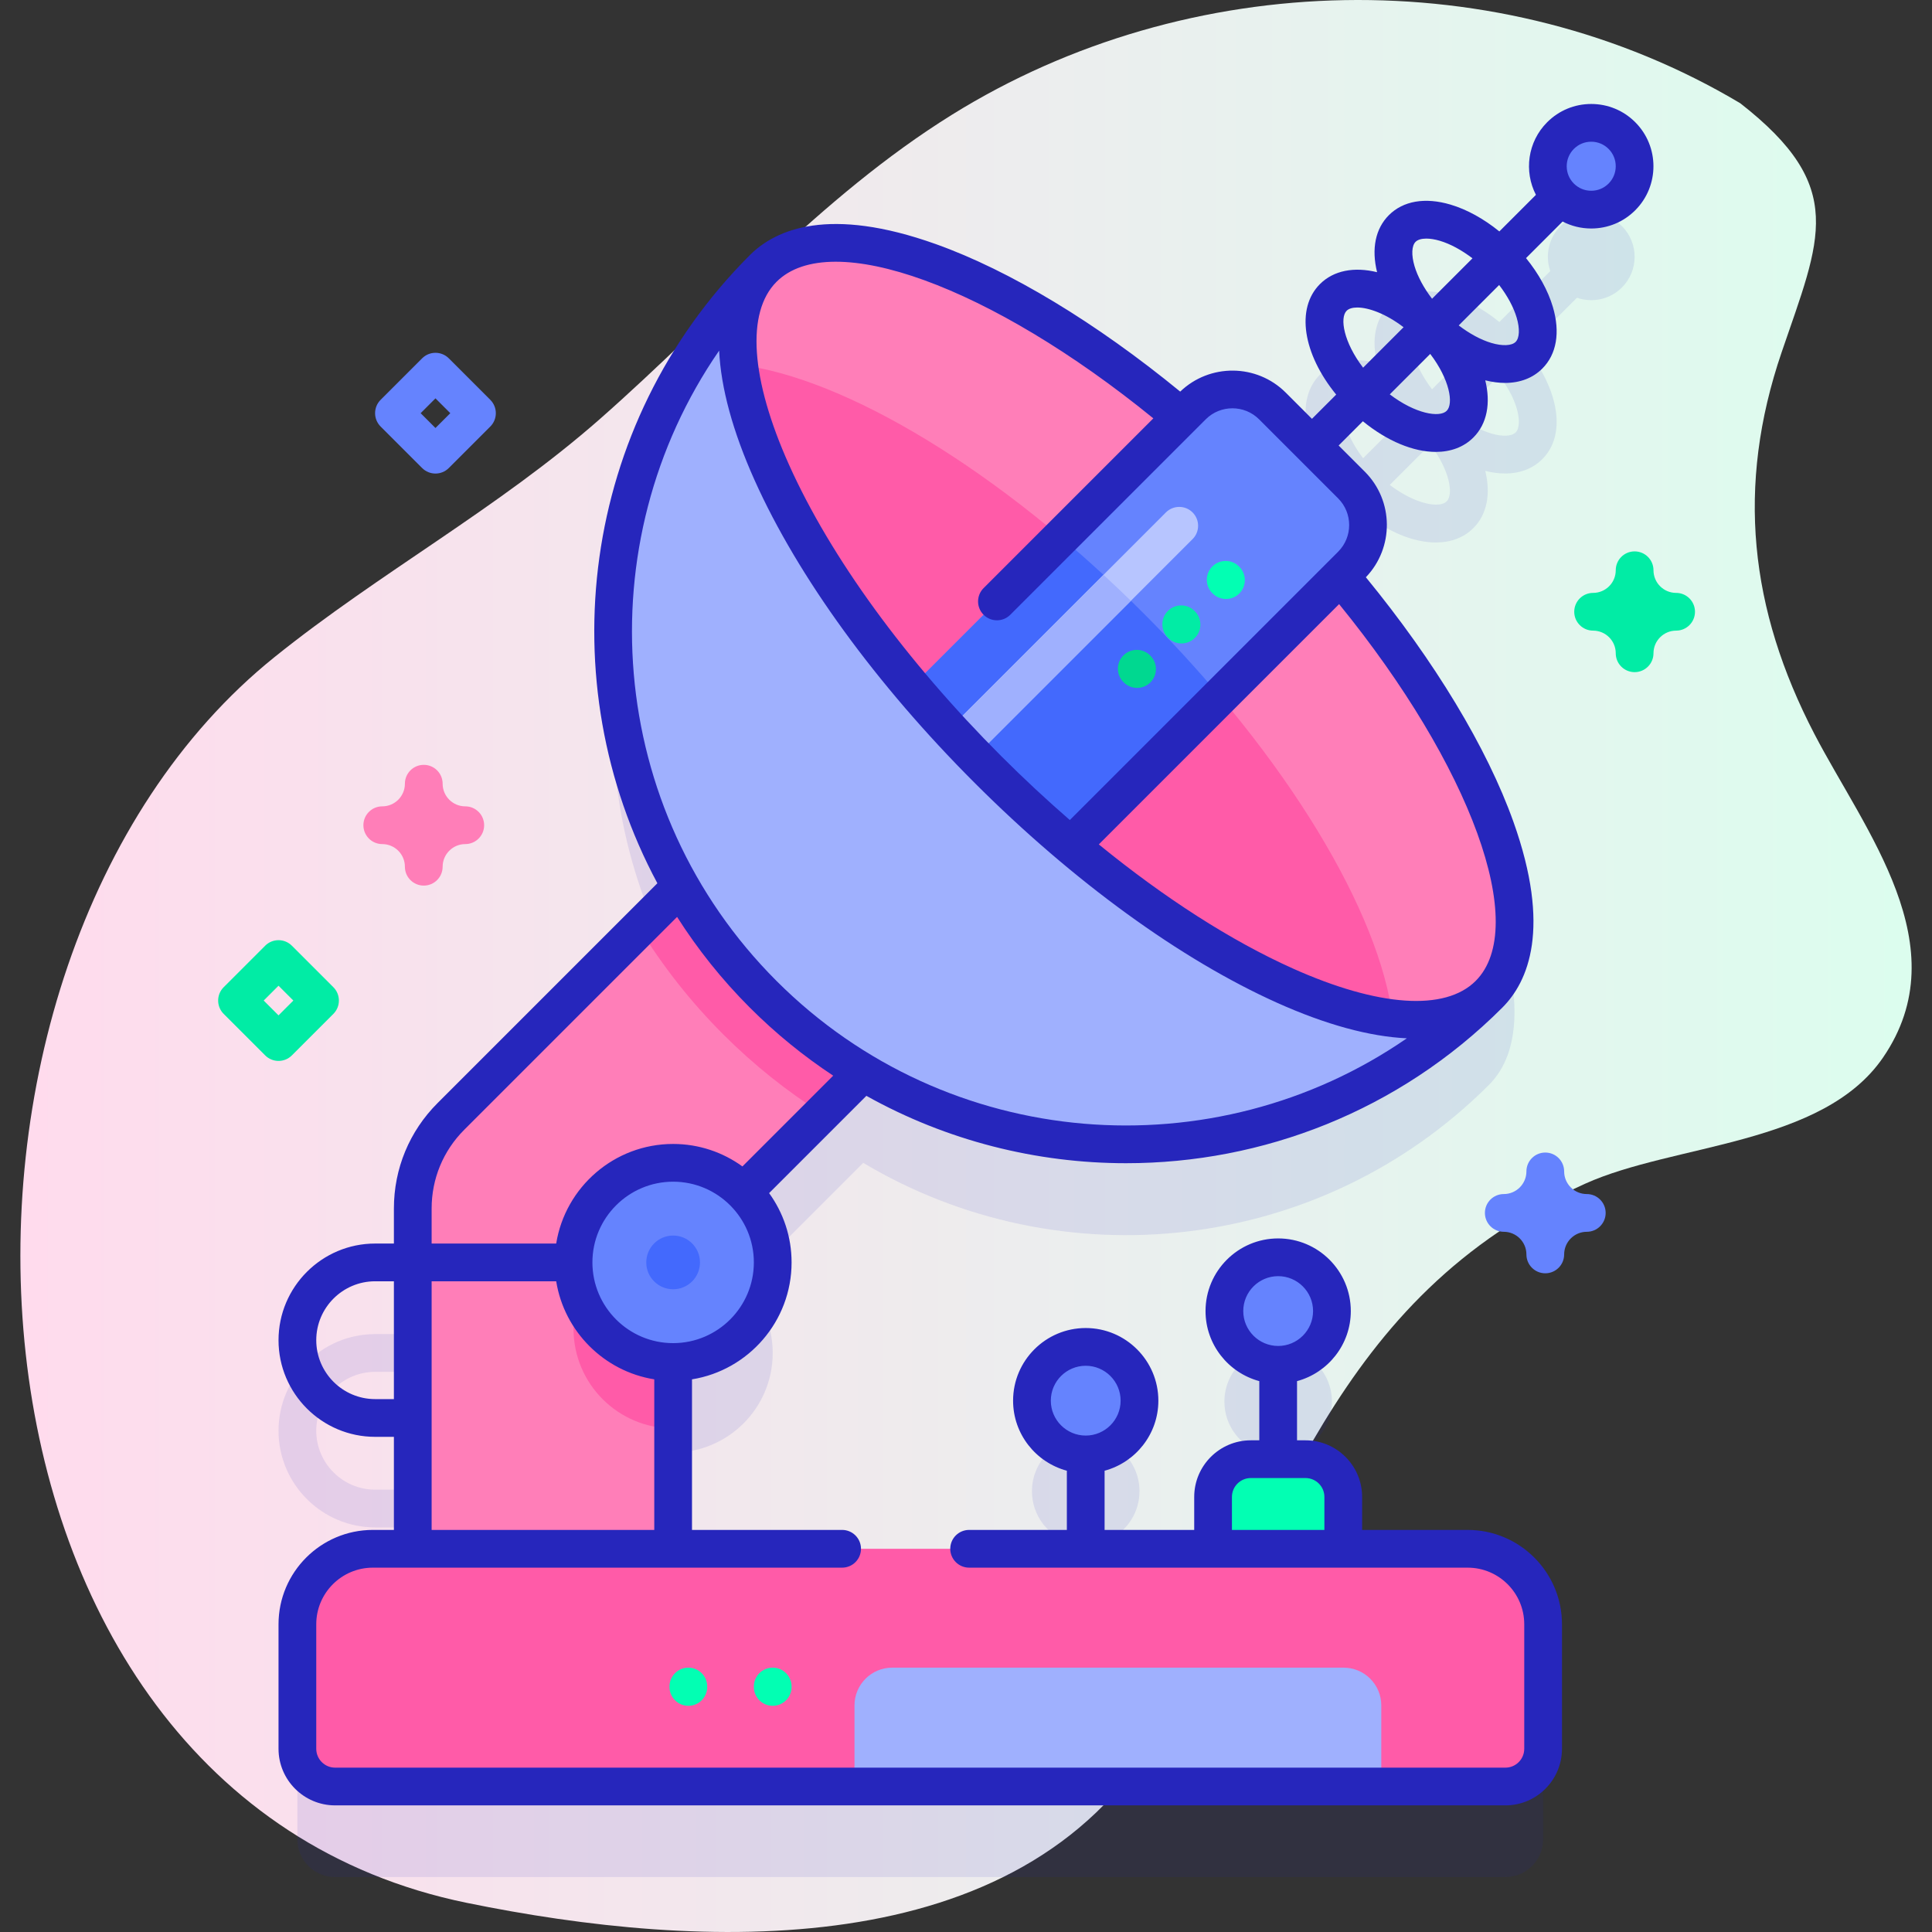 <?xml version="1.0" encoding="iso-8859-1"?>
<!-- Generator: Adobe Illustrator 23.0.3, SVG Export Plug-In . SVG Version: 6.00 Build 0)  -->
<svg version="1.1" id="Capa_1" xmlns="http://www.w3.org/2000/svg" xmlns:xlink="http://www.w3.org/1999/xlink" x="0px" y="0px"
	 viewBox="0 0 512 512" style="enable-background:new 0 0 512 512;" xml:space="preserve">
<rect x="0" y="0" width="512" height="512" fill="#333333" stroke="none"/>
<g>
	<g>
		<g>
			<linearGradient id="SVGID_1_" gradientUnits="userSpaceOnUse" x1="5.399" y1="256" x2="506.601" y2="256">
				<stop  offset="0" style="stop-color:#FFDBED"/>
				<stop  offset="1" style="stop-color:#DCFDEE"/>
			</linearGradient>
			<path style="fill:url(#SVGID_1_);" d="M461.173,27.352c-63.757-37.987-146.258-35.878-208.873,3.041
				c-35.18,21.866-62.374,53.403-93.212,80.552c-27.022,23.789-58.445,40.758-86.353,63.204
				c-101.21,81.403-91.553,300.961,50.962,330.125c61.777,12.642,146.21,16.696,182.519-43.642
				c34.62-57.531,46.232-116.383,113.876-146.942c23.573-10.65,62.975-10.113,78.944-33.45c20.152-29.45-4.853-60.043-18.192-85.707
				c-17.19-33.074-20.795-65.682-8.699-101.16C482.443,63.162,489.694,49.591,461.173,27.352z"/>
		</g>
		<g>
			<g>
				<path style="opacity:0.1;fill:#2626BC;" d="M429.822,59.923c-4.491-4.491-11.772-4.491-16.264,0
					c-3.222,3.222-4.119,7.877-2.718,11.911l-13.496,13.496c-4.13-3.352-8.606-5.829-12.947-7.111
					c-6.736-1.991-12.536-0.996-16.329,2.799c-3.565,3.564-4.658,8.898-3.128,15.114c-6.007-1.465-11.471-0.514-15.14,3.154
					c-6.466,6.466-4.496,18.515,4.304,29.285l-8.074,8.074c-0.695,0.694-1.13,1.545-1.331,2.437l-7.49-7.49
					c-5.862-5.862-15.358-5.855-21.213,0l-2.928,2.928c-46.633-39.316-93.356-56.832-110.817-39.371
					c-44.397,44.397-51.674,111.847-21.851,163.813l-10.973,10.973l-49.94,49.93c-6.47,6.47-10.1,15.25-10.1,24.4v9.287h-9.964
					c-14.123,0-25.612,11.49-25.612,25.613s11.489,25.613,25.612,25.613h9.964v29.666H98.81c-11.046,0-20,8.954-20,20v33
					c0,5.523,4.477,10,10,10h137.641h139.602h32.887c5.523,0,10-4.477,10-10v-33c0-11.046-8.954-20-20-20h-32.963v-13.746
					c0-5.523-4.477-10-10-10h-2.25v-22.754c0-1.063-0.337-2.044-0.903-2.855c5.872-1.761,10.153-7.201,10.153-13.645
					c0-7.87-6.38-14.25-14.25-14.25c-7.87,0-14.25,6.38-14.25,14.25c0,6.445,4.281,11.884,10.153,13.645
					c-0.566,0.81-0.903,1.792-0.903,2.855v22.754h-2.25c-5.523,0-10,4.477-10,10v13.746h-28.75v-22.754
					c0-1.063-0.337-2.044-0.903-2.855c5.872-1.761,10.153-7.201,10.153-13.645c0-7.87-6.38-14.25-14.25-14.25
					c-7.87,0-14.25,6.38-14.25,14.25c0,6.445,4.281,11.884,10.153,13.645c-0.566,0.81-0.903,1.792-0.903,2.855v22.754h-104.34
					v-49.501c14.575,0,26.391-11.816,26.391-26.391c0-7.287-2.953-13.884-7.728-18.66l20.797-20.797l10.924-10.924
					c52.226,31.183,120.854,24.295,165.826-20.677c17.461-17.461-0.054-64.184-39.371-110.817l2.928-2.928
					c5.855-5.855,5.862-15.351,0-21.213l-7.49-7.49c0.892-0.201,1.743-0.636,2.437-1.33l8.077-8.077
					c6.477,5.292,13.414,8.121,19.325,8.121c3.916,0,7.381-1.239,9.958-3.816c3.669-3.67,4.619-9.139,3.149-15.15
					c1.828,0.45,3.583,0.685,5.235,0.685c3.968,0,7.365-1.285,9.881-3.801c3.796-3.795,4.79-9.594,2.8-16.33
					c-1.282-4.341-3.759-8.816-7.111-12.946l13.497-13.497c4.034,1.401,8.688,0.504,11.911-2.718
					C434.313,71.696,434.313,64.414,429.822,59.923z M99.423,394.778c-8.608,0-15.612-7.004-15.612-15.613
					s7.004-15.613,15.612-15.613h9.964v31.227H99.423z M375.14,88.09c0.571-0.571,1.574-0.86,2.85-0.86
					c1.04,0,2.261,0.192,3.574,0.581c2.785,0.823,5.793,2.461,8.654,4.647l-10.711,10.711c-2.186-2.861-3.824-5.869-4.647-8.654
					C373.994,91.589,374.102,89.127,375.14,88.09z M356.871,106.357c0.566-0.565,1.546-0.864,2.824-0.864
					c2.968,0,7.541,1.617,12.262,5.224l-10.722,10.722C356.079,114.685,354.993,108.236,356.871,106.357z M383.389,132.873
					c-1.879,1.88-8.328,0.794-15.082-4.364l10.717-10.717C384.181,124.545,385.267,130.995,383.389,132.873z M401.936,108.182
					c0.864,2.926,0.757,5.388-0.281,6.425c-1.037,1.037-3.499,1.144-6.424,0.28c-2.785-0.823-5.792-2.461-8.654-4.647l10.711-10.711
					C399.474,102.389,401.113,105.397,401.936,108.182z"/>
				<g>
					<path style="fill:#02FFB3;" d="M355.977,419.235h-34.5v-22.536c0-5.523,4.477-10,10-10h14.5c5.523,0,10,4.477,10,10V419.235z"
						/>
					<g>
						<path style="fill:#FF7EB8;" d="M245.457,267.485l-27.61,27.61l-39.46,39.46v84.68h-69v-98.97c0-9.15,3.63-17.93,10.1-24.4
							l49.94-49.93l27.24-27.24L245.457,267.485z"/>
					</g>
					<g>
						<path style="fill:#FF5BA8;" d="M186.05,326.89l-7.66,7.66v43.99c-14.58,0-26.4-11.82-26.4-26.39
							c0-14.58,11.82-26.39,26.4-26.39C181.05,325.76,183.63,326.15,186.05,326.89z"/>
					</g>
					<path style="fill:#FF5BA8;" d="M245.457,267.485l-27.61,27.61c-9.38-5.93-18.16-12.95-26.2-20.99
						c-8.6-8.6-16.03-18.05-22.22-28.17l27.24-27.24L245.457,267.485z"/>
					<g>
						<path style="fill:#9FB0FE;" d="M394.597,263.494c-53.115,53.115-139.231,53.115-192.345,0s-53.115-139.231,0-192.345
							L394.597,263.494z"/>
						
							<ellipse transform="matrix(0.707 -0.707 0.707 0.707 -30.908 260.025)" style="fill:#FF7EB8;" cx="298.424" cy="167.321" rx="51.771" ry="136.009"/>
						<path style="fill:#FF5BA8;" d="M303.134,162.611c38.099,38.099,62.593,79.45,65.938,107.247
							c-27.803-3.338-69.155-27.832-107.254-65.931s-62.593-79.45-65.931-107.254C223.683,100.018,265.035,124.512,303.134,162.611z
							"/>
						<path style="fill:#6583FE;" d="M337.209,107.591l20.945,20.944c5.862,5.862,5.855,15.358,0,21.213l-74.373,74.373
							c-7.361-6.201-14.722-12.954-21.963-20.195c-7.241-7.241-13.994-14.602-20.195-21.963l74.373-74.373
							C321.851,101.736,331.348,101.729,337.209,107.591z"/>
						<path style="fill:#4369FD;" d="M303.134,162.611c7.241,7.241,13.994,14.602,20.202,21.956l-39.556,39.556
							c-7.361-6.201-14.722-12.954-21.963-20.195c-7.241-7.241-13.994-14.602-20.195-21.963l39.556-39.556
							C288.532,148.618,295.893,155.37,303.134,162.611z"/>
						<g>
							<path style="fill:#B7C5FF;" d="M316.046,135.798c1.952,1.952,1.952,5.119,0,7.071l-54.108,54.108
								c-1.952,1.952-5.119,1.952-7.071,0c-1.952-1.952-1.952-5.119,0-7.071l54.108-54.108
								C310.926,133.846,314.094,133.846,316.046,135.798z"/>
						</g>
						<path style="fill:#9FB0FE;" d="M299.698,159.217l-37.76,37.76c-1.952,1.952-5.119,1.952-7.071,0
							c-1.952-1.952-1.952-5.119,0-7.071l37.561-37.561C294.861,154.578,297.286,156.877,299.698,159.217z"/>
						<circle style="fill:#6583FE;" cx="421.69" cy="44.055" r="11.5"/>
						<g>
							<path style="fill:#02FFB3;" d="M328.433,157.274c-1.953,1.953-5.119,1.952-7.071,0l-0.081-0.081
								c-1.952-1.952-1.953-5.118,0-7.071c1.953-1.953,5.119-1.952,7.071,0l0.081,0.081
								C330.386,152.156,330.386,155.321,328.433,157.274z"/>
						</g>
						<g>
							<path style="fill:#01ECA5;" d="M316.651,169.056c-1.953,1.953-5.119,1.952-7.071,0l-0.081-0.081
								c-1.952-1.952-1.953-5.118,0-7.071c1.953-1.953,5.119-1.952,7.071,0l0.081,0.081
								C318.604,163.937,318.604,167.103,316.651,169.056z"/>
						</g>
						<g>
							<path style="fill:#00D890;" d="M304.869,180.838c-1.953,1.953-5.119,1.952-7.071,0l-0.081-0.081
								c-1.952-1.952-1.953-5.118,0-7.071c1.953-1.953,5.119-1.952,7.071,0l0.081,0.081
								C306.822,175.719,306.822,178.885,304.869,180.838z"/>
						</g>
					</g>
					<circle style="fill:#6583FE;" cx="178.386" cy="334.552" r="26.391"/>
					<circle style="fill:#4369FD;" cx="178.386" cy="334.552" r="7.116"/>
					<path style="fill:#FF5BA8;" d="M398.94,473.445H88.81c-5.523,0-10-4.477-10-10v-33c0-11.046,8.954-20,20-20h290.13
						c11.046,0,20,8.954,20,20v33C408.94,468.968,404.463,473.445,398.94,473.445z"/>
					<path style="fill:#9FB0FE;" d="M366.053,473.445H226.451v-21.5c0-5.523,4.477-10,10-10h119.602c5.523,0,10,4.477,10,10V473.445
						z"/>
					<g>
						<path style="fill:#02FFB3;" d="M204.778,452.06c-2.762,0-5-2.239-5-5v-0.115c0-2.761,2.238-5,5-5s5,2.239,5,5v0.115
							C209.778,449.821,207.539,452.06,204.778,452.06z"/>
					</g>
					<g>
						<path style="fill:#02FFB3;" d="M182.422,452.06c-2.762,0-5-2.239-5-5v-0.115c0-2.761,2.238-5,5-5s5,2.239,5,5v0.115
							C187.422,449.821,185.183,452.06,182.422,452.06z"/>
					</g>
					<circle style="fill:#6583FE;" cx="338.727" cy="347.445" r="14.25"/>
					<circle style="fill:#6583FE;" cx="287.727" cy="371.191" r="14.25"/>
				</g>
			</g>
			<path style="fill:#FF7EB8;" d="M112.303,234.692c-2.762,0-5-2.239-5-5c0-3.309-2.691-6-6-6c-2.762,0-5-2.239-5-5s2.238-5,5-5
				c3.309,0,6-2.691,6-6c0-2.761,2.238-5,5-5s5,2.239,5,5c0,3.309,2.691,6,6,6c2.762,0,5,2.239,5,5s-2.238,5-5,5
				c-3.309,0-6,2.691-6,6C117.303,232.453,115.064,234.692,112.303,234.692z"/>
			<path style="fill:#6583FE;" d="M409.516,337.437c-2.762,0-5-2.239-5-5c0-3.309-2.691-6-6-6c-2.762,0-5-2.239-5-5s2.238-5,5-5
				c3.309,0,6-2.692,6-6c0-2.761,2.238-5,5-5s5,2.239,5,5c0,3.309,2.691,6,6,6c2.762,0,5,2.239,5,5s-2.238,5-5,5
				c-3.309,0-6,2.691-6,6C414.516,335.198,412.277,337.437,409.516,337.437z"/>
			<path style="fill:#01ECA5;" d="M433.19,178.123c-2.762,0-5-2.239-5-5c0-3.309-2.692-6-6.001-6c-2.762,0-5-2.239-5-5s2.238-5,5-5
				c3.309,0,6.001-2.691,6.001-6c0-2.761,2.238-5,5-5s5,2.239,5,5c0,3.309,2.691,6,5.999,6c2.762,0,5,2.239,5,5s-2.238,5-5,5
				c-3.308,0-5.999,2.691-5.999,6C438.19,175.884,435.952,178.123,433.19,178.123z"/>
			<path style="fill:#01ECA5;" d="M73.811,281.155c-1.279,0-2.56-0.488-3.535-1.464l-11-11c-1.953-1.953-1.953-5.119,0-7.071l11-11
				c1.951-1.952,5.119-1.952,7.07,0l11,11c1.953,1.953,1.953,5.119,0,7.071l-11,11C76.37,280.667,75.09,281.155,73.811,281.155z
				 M69.882,265.155l3.929,3.929l3.929-3.929l-3.929-3.929L69.882,265.155z"/>
			<path style="fill:#6583FE;" d="M115.402,125.497c-1.279,0-2.56-0.488-3.535-1.464l-11-11c-1.953-1.953-1.953-5.119,0-7.071l11-11
				c1.951-1.952,5.119-1.952,7.07,0l11,11c1.953,1.953,1.953,5.119,0,7.071l-11,11C117.962,125.008,116.682,125.497,115.402,125.497
				z M111.474,109.497l3.929,3.929l3.929-3.929l-3.929-3.929L111.474,109.497z"/>
		</g>
	</g>
	<path style="fill:#2626BC;" d="M421.69,60.555c4.407,0,8.551-1.716,11.666-4.833c6.434-6.434,6.434-16.901,0.001-23.334
		c-3.116-3.117-7.26-4.833-11.667-4.833c-4.408,0-8.552,1.716-11.667,4.833c-5.201,5.201-6.193,13.037-2.985,19.248l-9.695,9.695
		c-4.13-3.352-8.606-5.828-12.946-7.111c-6.736-1.991-12.536-0.996-16.329,2.799c-3.565,3.564-4.658,8.897-3.128,15.114
		c-6.007-1.465-11.471-0.514-15.14,3.153c-6.466,6.466-4.496,18.515,4.304,29.284l-6.422,6.422l-6.937-6.936
		c-7.697-7.698-20.156-7.783-27.977-0.278C290.504,85.53,267.609,71.69,248.01,64.691c-28.244-10.086-42.396-3.978-49.294,2.922
		c-44.995,44.995-53.157,113.079-24.504,166.461l-58.255,58.256c-7.461,7.46-11.569,17.38-11.569,27.931v9.291h-4.964
		c-14.123,0-25.612,11.49-25.612,25.613s11.489,25.613,25.612,25.613h4.964v24.667h-5.576c-13.785,0-25,11.215-25,25v33
		c0,8.271,6.729,15,15,15h310.13c8.271,0,15-6.729,15-15v-33c0-13.785-11.215-25-25-25h-27.964v-8.746c0-8.271-6.729-15-15-15h-2.25
		v-15.686c8.194-2.21,14.25-9.686,14.25-18.568c0-10.614-8.636-19.25-19.25-19.25s-19.25,8.636-19.25,19.25
		c0,8.882,6.056,16.358,14.25,18.568v15.686h-2.25c-8.271,0-15,6.729-15,15v8.746h-23.75v-15.686
		c8.194-2.21,14.25-9.686,14.25-18.568c0-10.614-8.636-19.25-19.25-19.25s-19.25,8.636-19.25,19.25
		c0,8.882,6.056,16.358,14.25,18.568v15.686H256.83c-2.762,0-5,2.239-5,5s2.238,5,5,5h132.11c8.271,0,15,6.729,15,15v33
		c0,2.757-2.243,5-5,5H88.811c-2.757,0-5-2.243-5-5v-33c0-8.271,6.729-15,15-15H223.17c2.762,0,5-2.239,5-5s-2.238-5-5-5h-39.783
		v-39.904c14.94-2.402,26.391-15.381,26.391-30.989c0-6.854-2.214-13.197-5.956-18.365l25.779-25.779
		c21.304,11.902,45.063,17.855,68.824,17.855c36.109,0,72.219-13.745,99.708-41.234c6.896-6.896,13.002-21.038,2.938-49.253
		c-6.995-19.607-20.842-42.52-39.102-64.799c7.504-7.82,7.421-20.278-0.278-27.978l-6.937-6.937l6.424-6.424
		c6.477,5.292,13.415,8.121,19.325,8.121c3.916,0,7.381-1.239,9.958-3.816c3.669-3.67,4.619-9.139,3.149-15.15
		c1.828,0.45,3.583,0.685,5.235,0.685c3.968,0,7.365-1.285,9.881-3.801c3.796-3.795,4.79-9.594,2.8-16.33
		c-1.282-4.341-3.759-8.816-7.111-12.947l9.692-9.693C416.423,59.911,419.006,60.555,421.69,60.555z M329.477,347.445
		c0-5.101,4.149-9.25,9.25-9.25s9.25,4.149,9.25,9.25s-4.149,9.25-9.25,9.25S329.477,352.545,329.477,347.445z M278.477,371.191
		c0-5.101,4.149-9.25,9.25-9.25s9.25,4.149,9.25,9.25s-4.149,9.25-9.25,9.25S278.477,376.292,278.477,371.191z M326.477,396.699
		c0-2.757,2.243-5,5-5h14.5c2.757,0,5,2.243,5,5v8.746h-24.5V396.699z M99.423,370.778c-8.608,0-15.612-7.004-15.612-15.613
		s7.004-15.613,15.612-15.613h4.964v31.227H99.423z M114.387,405.445v-65.893h33.011c2.14,13.312,12.677,23.849,25.989,25.989
		v39.904H114.387z M178.387,355.943c-11.795,0-21.392-9.596-21.392-21.392s9.597-21.392,21.392-21.392s21.391,9.596,21.391,21.392
		S190.182,355.943,178.387,355.943z M196.751,309.116c-5.168-3.742-11.511-5.956-18.364-5.956
		c-15.608,0-28.587,11.451-30.989,26.392h-33.011v-9.291c0-7.88,3.068-15.288,8.64-20.859l56.407-56.408
		c5.425,8.527,11.846,16.599,19.283,24.035c6.869,6.869,14.277,12.88,22.089,18.033L196.751,309.116z M205.786,259.958
		c-45.372-45.372-50.437-116.018-15.205-167.038c0.459,9.812,3.587,21.393,9.39,34.328c11.493,25.62,32.201,54.108,58.31,80.216
		c26.107,26.108,54.595,46.815,80.215,58.309c12.937,5.804,24.517,8.932,34.329,9.39
		C321.803,310.396,251.159,305.331,205.786,259.958z M391.062,259.958c-8.089,8.088-25.755,6.882-48.473-3.31
		c-16.346-7.333-33.974-18.664-51.394-32.871l63.681-63.68C389.861,203.072,405.413,245.607,391.062,259.958z M354.619,146.213
		l-71.104,71.104c-6.13-5.32-12.207-10.969-18.163-16.924c-25.27-25.269-45.248-52.699-56.256-77.237
		c-10.19-22.717-11.396-40.384-3.31-48.472c14.358-14.356,56.881,1.194,99.861,36.185l-44.983,44.983
		c-1.953,1.953-1.953,5.119,0,7.071c1.951,1.952,5.119,1.952,7.07,0l51.797-51.797c3.9-3.899,10.244-3.898,14.143,0l20.944,20.944
		C358.518,135.97,358.518,142.314,354.619,146.213z M417.095,39.458c1.227-1.227,2.859-1.903,4.596-1.903
		c1.735,0,3.368,0.676,4.595,1.903c0,0,0.001,0,0.001,0c2.534,2.534,2.534,6.658-0.001,9.193c-1.227,1.228-2.859,1.903-4.595,1.903
		c-1.736,0-3.369-0.676-4.597-1.904C414.56,46.117,414.56,41.993,417.095,39.458z M375.14,64.09c0.571-0.571,1.574-0.86,2.85-0.86
		c1.04,0,2.261,0.192,3.574,0.581c2.785,0.823,5.792,2.461,8.654,4.647l-10.711,10.711c-2.186-2.861-3.824-5.869-4.647-8.654
		C373.994,67.589,374.102,65.127,375.14,64.09z M356.871,82.357c0.566-0.565,1.546-0.864,2.824-0.864
		c2.967,0,7.54,1.617,12.262,5.224l-10.721,10.722C356.079,90.685,354.993,84.236,356.871,82.357z M383.389,108.874
		c-1.879,1.88-8.328,0.794-15.082-4.364l10.717-10.717C384.181,100.545,385.267,106.995,383.389,108.874z M401.936,84.182
		c0.864,2.926,0.757,5.388-0.281,6.425c-1.037,1.038-3.499,1.144-6.424,0.28c-2.785-0.823-5.793-2.461-8.654-4.647l10.711-10.712
		C399.474,78.389,401.113,81.397,401.936,84.182z"/>
</g>
<g>
</g>
<g>
</g>
<g>
</g>
<g>
</g>
<g>
</g>
<g>
</g>
<g>
</g>
<g>
</g>
<g>
</g>
<g>
</g>
<g>
</g>
<g>
</g>
<g>
</g>
<g>
</g>
<g>
</g>
</svg>
